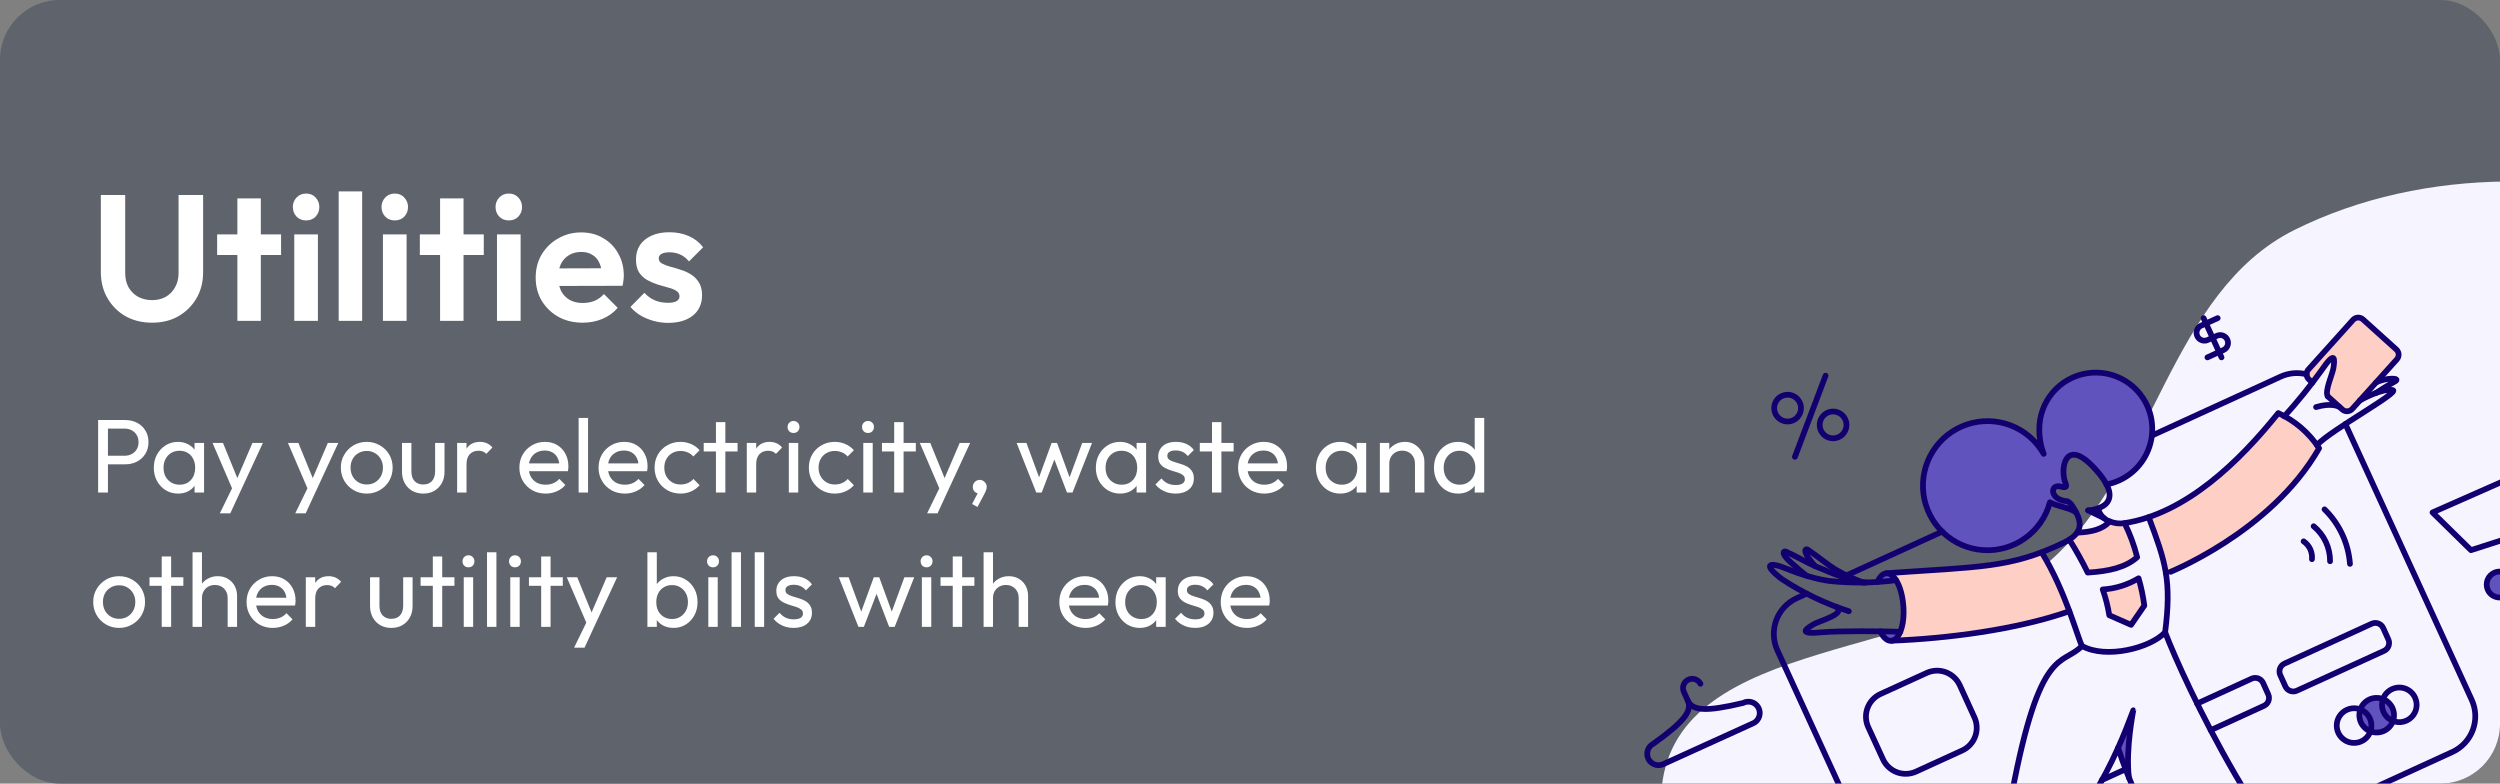 <svg width="335" height="105" viewBox="0 0 335 105" fill="none" xmlns="http://www.w3.org/2000/svg">
<rect x="0" y="0" width="335" height="105" fill="#808080" stroke="none"/>
<g clip-path="url(#clip0_940_4794)">
<rect width="335" height="105" rx="8" fill="#5F636B"/>
<path d="M20.376 43.24C19.048 43.24 17.864 42.952 16.824 42.376C15.8 41.784 14.992 40.976 14.4 39.952C13.808 38.928 13.512 37.768 13.512 36.472V26.128H16.776V36.568C16.776 37.32 16.928 37.968 17.232 38.512C17.552 39.056 17.984 39.48 18.528 39.784C19.088 40.072 19.704 40.216 20.376 40.216C21.064 40.216 21.672 40.072 22.2 39.784C22.728 39.48 23.144 39.056 23.448 38.512C23.768 37.968 23.928 37.328 23.928 36.592V26.128H27.216V36.496C27.216 37.792 26.92 38.952 26.328 39.976C25.736 40.984 24.928 41.784 23.904 42.376C22.896 42.952 21.72 43.24 20.376 43.24ZM31.807 43V26.584H34.951V43H31.807ZM29.095 34.168V31.408H37.663V34.168H29.095ZM39.431 43V31.408H42.599V43H39.431ZM41.015 29.536C40.503 29.536 40.079 29.368 39.743 29.032C39.407 28.68 39.239 28.248 39.239 27.736C39.239 27.24 39.407 26.816 39.743 26.464C40.079 26.112 40.503 25.936 41.015 25.936C41.543 25.936 41.967 26.112 42.287 26.464C42.623 26.816 42.791 27.24 42.791 27.736C42.791 28.248 42.623 28.68 42.287 29.032C41.967 29.368 41.543 29.536 41.015 29.536ZM45.384 43V25.648H48.528V43H45.384ZM51.314 43V31.408H54.482V43H51.314ZM52.898 29.536C52.386 29.536 51.962 29.368 51.626 29.032C51.29 28.68 51.122 28.248 51.122 27.736C51.122 27.24 51.29 26.816 51.626 26.464C51.962 26.112 52.386 25.936 52.898 25.936C53.426 25.936 53.85 26.112 54.17 26.464C54.506 26.816 54.674 27.24 54.674 27.736C54.674 28.248 54.506 28.68 54.17 29.032C53.85 29.368 53.426 29.536 52.898 29.536ZM58.971 43V26.584H62.115V43H58.971ZM56.259 34.168V31.408H64.827V34.168H56.259ZM66.595 43V31.408H69.763V43H66.595ZM68.179 29.536C67.667 29.536 67.243 29.368 66.907 29.032C66.571 28.68 66.403 28.248 66.403 27.736C66.403 27.24 66.571 26.816 66.907 26.464C67.243 26.112 67.667 25.936 68.179 25.936C68.707 25.936 69.131 26.112 69.451 26.464C69.787 26.816 69.955 27.24 69.955 27.736C69.955 28.248 69.787 28.68 69.451 29.032C69.131 29.368 68.707 29.536 68.179 29.536ZM78.092 43.24C76.876 43.24 75.796 42.984 74.852 42.472C73.908 41.944 73.156 41.224 72.596 40.312C72.052 39.4 71.78 38.36 71.78 37.192C71.78 36.04 72.044 35.016 72.572 34.12C73.116 33.208 73.852 32.488 74.78 31.96C75.708 31.416 76.74 31.144 77.876 31.144C78.996 31.144 79.98 31.4 80.828 31.912C81.692 32.408 82.364 33.096 82.844 33.976C83.34 34.84 83.588 35.824 83.588 36.928C83.588 37.136 83.572 37.352 83.54 37.576C83.524 37.784 83.484 38.024 83.42 38.296L73.676 38.32V35.968L81.956 35.944L80.684 36.928C80.652 36.24 80.524 35.664 80.3 35.2C80.092 34.736 79.78 34.384 79.364 34.144C78.964 33.888 78.468 33.76 77.876 33.76C77.252 33.76 76.708 33.904 76.244 34.192C75.78 34.464 75.42 34.856 75.164 35.368C74.924 35.864 74.804 36.456 74.804 37.144C74.804 37.848 74.932 38.464 75.188 38.992C75.46 39.504 75.844 39.904 76.34 40.192C76.836 40.464 77.412 40.6 78.068 40.6C78.66 40.6 79.196 40.504 79.676 40.312C80.156 40.104 80.572 39.8 80.924 39.4L82.772 41.248C82.212 41.904 81.524 42.4 80.708 42.736C79.908 43.072 79.036 43.24 78.092 43.24ZM89.517 43.264C88.861 43.264 88.213 43.176 87.573 43C86.949 42.824 86.373 42.584 85.845 42.28C85.317 41.96 84.861 41.576 84.477 41.128L86.349 39.232C86.749 39.68 87.213 40.016 87.741 40.24C88.269 40.464 88.853 40.576 89.493 40.576C90.005 40.576 90.389 40.504 90.645 40.36C90.917 40.216 91.053 40 91.053 39.712C91.053 39.392 90.909 39.144 90.621 38.968C90.349 38.792 89.989 38.648 89.541 38.536C89.093 38.408 88.621 38.272 88.125 38.128C87.645 37.968 87.181 37.768 86.733 37.528C86.285 37.272 85.917 36.928 85.629 36.496C85.357 36.048 85.221 35.472 85.221 34.768C85.221 34.032 85.397 33.392 85.749 32.848C86.117 32.304 86.637 31.88 87.309 31.576C87.981 31.272 88.773 31.12 89.685 31.12C90.645 31.12 91.509 31.288 92.277 31.624C93.061 31.96 93.709 32.464 94.221 33.136L92.325 35.032C91.973 34.6 91.573 34.288 91.125 34.096C90.693 33.904 90.221 33.808 89.709 33.808C89.245 33.808 88.885 33.88 88.629 34.024C88.389 34.168 88.269 34.368 88.269 34.624C88.269 34.912 88.405 35.136 88.677 35.296C88.965 35.456 89.333 35.6 89.781 35.728C90.229 35.84 90.693 35.976 91.173 36.136C91.669 36.28 92.133 36.488 92.565 36.76C93.013 37.032 93.373 37.392 93.645 37.84C93.933 38.288 94.077 38.864 94.077 39.568C94.077 40.704 93.669 41.608 92.853 42.28C92.037 42.936 90.925 43.264 89.517 43.264Z" fill="white"/>
<path d="M14.03 62.22V61.072H16.676C17.04 61.072 17.362 60.997 17.642 60.848C17.931 60.699 18.155 60.489 18.314 60.218C18.482 59.947 18.566 59.625 18.566 59.252C18.566 58.879 18.482 58.557 18.314 58.286C18.155 58.015 17.931 57.805 17.642 57.656C17.362 57.507 17.04 57.432 16.676 57.432H14.03V56.284H16.76C17.357 56.284 17.889 56.405 18.356 56.648C18.832 56.891 19.205 57.236 19.476 57.684C19.756 58.123 19.896 58.645 19.896 59.252C19.896 59.849 19.756 60.372 19.476 60.82C19.205 61.259 18.832 61.604 18.356 61.856C17.889 62.099 17.357 62.22 16.76 62.22H14.03ZM13.148 66V56.284H14.464V66H13.148ZM23.859 66.14C23.253 66.14 22.702 65.991 22.207 65.692C21.713 65.384 21.321 64.969 21.031 64.446C20.751 63.923 20.611 63.335 20.611 62.682C20.611 62.029 20.751 61.441 21.031 60.918C21.321 60.395 21.708 59.98 22.193 59.672C22.688 59.364 23.243 59.21 23.859 59.21C24.363 59.21 24.811 59.317 25.203 59.532C25.605 59.737 25.927 60.027 26.169 60.4C26.412 60.764 26.547 61.189 26.575 61.674V63.676C26.547 64.152 26.412 64.577 26.169 64.95C25.936 65.323 25.619 65.617 25.217 65.832C24.825 66.037 24.373 66.14 23.859 66.14ZM24.069 64.95C24.695 64.95 25.199 64.74 25.581 64.32C25.964 63.891 26.155 63.345 26.155 62.682C26.155 62.225 26.067 61.828 25.889 61.492C25.721 61.147 25.479 60.881 25.161 60.694C24.844 60.498 24.475 60.4 24.055 60.4C23.635 60.4 23.262 60.498 22.935 60.694C22.618 60.89 22.366 61.161 22.179 61.506C22.002 61.842 21.913 62.229 21.913 62.668C21.913 63.116 22.002 63.513 22.179 63.858C22.366 64.194 22.623 64.46 22.949 64.656C23.276 64.852 23.649 64.95 24.069 64.95ZM26.071 66V64.208L26.309 62.584L26.071 60.974V59.35H27.345V66H26.071ZM31.364 66.056L28.48 59.35H29.88L32.022 64.6H31.574L33.828 59.35H35.228L32.12 66.056H31.364ZM29.46 68.786L31.42 64.768L32.12 66.056L30.86 68.786H29.46ZM41.467 66.056L38.583 59.35H39.983L42.125 64.6H41.677L43.931 59.35H45.331L42.223 66.056H41.467ZM39.563 68.786L41.523 64.768L42.223 66.056L40.963 68.786H39.563ZM49.144 66.14C48.49 66.14 47.902 65.986 47.38 65.678C46.857 65.37 46.442 64.955 46.134 64.432C45.826 63.9 45.672 63.307 45.672 62.654C45.672 62.01 45.826 61.431 46.134 60.918C46.442 60.395 46.857 59.98 47.38 59.672C47.902 59.364 48.49 59.21 49.144 59.21C49.788 59.21 50.371 59.364 50.894 59.672C51.426 59.971 51.846 60.381 52.154 60.904C52.462 61.427 52.616 62.01 52.616 62.654C52.616 63.307 52.462 63.9 52.154 64.432C51.846 64.955 51.426 65.37 50.894 65.678C50.371 65.986 49.788 66.14 49.144 66.14ZM49.144 64.922C49.564 64.922 49.937 64.824 50.264 64.628C50.59 64.432 50.847 64.166 51.034 63.83C51.22 63.485 51.314 63.093 51.314 62.654C51.314 62.225 51.216 61.842 51.02 61.506C50.833 61.17 50.576 60.909 50.25 60.722C49.932 60.526 49.564 60.428 49.144 60.428C48.724 60.428 48.35 60.526 48.024 60.722C47.697 60.909 47.44 61.17 47.254 61.506C47.067 61.842 46.974 62.225 46.974 62.654C46.974 63.093 47.067 63.485 47.254 63.83C47.44 64.166 47.697 64.432 48.024 64.628C48.35 64.824 48.724 64.922 49.144 64.922ZM56.709 66.14C56.168 66.14 55.678 66.019 55.239 65.776C54.81 65.524 54.474 65.179 54.231 64.74C53.989 64.301 53.867 63.793 53.867 63.214V59.35H55.127V63.158C55.127 63.522 55.188 63.839 55.309 64.11C55.44 64.371 55.627 64.572 55.869 64.712C56.112 64.852 56.397 64.922 56.723 64.922C57.218 64.922 57.605 64.768 57.885 64.46C58.165 64.143 58.305 63.709 58.305 63.158V59.35H59.565V63.214C59.565 63.793 59.444 64.301 59.201 64.74C58.959 65.179 58.623 65.524 58.193 65.776C57.773 66.019 57.279 66.14 56.709 66.14ZM61.254 66V59.35H62.514V66H61.254ZM62.514 62.206L62.038 61.996C62.038 61.147 62.234 60.47 62.626 59.966C63.018 59.462 63.583 59.21 64.32 59.21C64.656 59.21 64.959 59.271 65.23 59.392C65.501 59.504 65.753 59.695 65.986 59.966L65.16 60.82C65.02 60.671 64.866 60.563 64.698 60.498C64.53 60.433 64.334 60.4 64.11 60.4C63.643 60.4 63.261 60.549 62.962 60.848C62.663 61.147 62.514 61.599 62.514 62.206ZM73.111 66.14C72.449 66.14 71.851 65.991 71.319 65.692C70.787 65.384 70.367 64.969 70.059 64.446C69.751 63.923 69.597 63.331 69.597 62.668C69.597 62.015 69.747 61.427 70.045 60.904C70.353 60.381 70.764 59.971 71.277 59.672C71.8 59.364 72.383 59.21 73.027 59.21C73.643 59.21 74.185 59.35 74.651 59.63C75.127 59.91 75.496 60.297 75.757 60.792C76.028 61.287 76.163 61.847 76.163 62.472C76.163 62.565 76.159 62.668 76.149 62.78C76.14 62.883 76.121 63.004 76.093 63.144H70.479V62.094H75.421L74.959 62.5C74.959 62.052 74.88 61.674 74.721 61.366C74.563 61.049 74.339 60.806 74.049 60.638C73.76 60.461 73.41 60.372 72.999 60.372C72.57 60.372 72.192 60.465 71.865 60.652C71.539 60.839 71.287 61.1 71.109 61.436C70.932 61.772 70.843 62.169 70.843 62.626C70.843 63.093 70.937 63.503 71.123 63.858C71.31 64.203 71.576 64.474 71.921 64.67C72.267 64.857 72.663 64.95 73.111 64.95C73.485 64.95 73.825 64.885 74.133 64.754C74.451 64.623 74.721 64.427 74.945 64.166L75.757 64.992C75.44 65.365 75.048 65.65 74.581 65.846C74.124 66.042 73.634 66.14 73.111 66.14ZM77.537 66V56.004H78.797V66H77.537ZM83.721 66.14C83.058 66.14 82.461 65.991 81.929 65.692C81.397 65.384 80.977 64.969 80.669 64.446C80.361 63.923 80.207 63.331 80.207 62.668C80.207 62.015 80.356 61.427 80.655 60.904C80.963 60.381 81.374 59.971 81.887 59.672C82.409 59.364 82.993 59.21 83.637 59.21C84.253 59.21 84.794 59.35 85.261 59.63C85.737 59.91 86.106 60.297 86.367 60.792C86.638 61.287 86.773 61.847 86.773 62.472C86.773 62.565 86.768 62.668 86.759 62.78C86.749 62.883 86.731 63.004 86.703 63.144H81.089V62.094H86.031L85.569 62.5C85.569 62.052 85.49 61.674 85.331 61.366C85.172 61.049 84.948 60.806 84.659 60.638C84.37 60.461 84.019 60.372 83.609 60.372C83.18 60.372 82.802 60.465 82.475 60.652C82.148 60.839 81.896 61.1 81.719 61.436C81.541 61.772 81.453 62.169 81.453 62.626C81.453 63.093 81.546 63.503 81.733 63.858C81.919 64.203 82.186 64.474 82.531 64.67C82.876 64.857 83.273 64.95 83.721 64.95C84.094 64.95 84.435 64.885 84.743 64.754C85.06 64.623 85.331 64.427 85.555 64.166L86.367 64.992C86.049 65.365 85.657 65.65 85.191 65.846C84.734 66.042 84.243 66.14 83.721 66.14ZM91.185 66.14C90.531 66.14 89.939 65.986 89.407 65.678C88.884 65.37 88.469 64.955 88.161 64.432C87.862 63.9 87.713 63.312 87.713 62.668C87.713 62.015 87.862 61.427 88.161 60.904C88.469 60.381 88.884 59.971 89.407 59.672C89.939 59.364 90.531 59.21 91.185 59.21C91.698 59.21 92.174 59.308 92.613 59.504C93.051 59.691 93.429 59.966 93.747 60.33L92.907 61.17C92.701 60.927 92.449 60.745 92.151 60.624C91.861 60.493 91.539 60.428 91.185 60.428C90.765 60.428 90.391 60.526 90.065 60.722C89.738 60.909 89.481 61.17 89.295 61.506C89.108 61.842 89.015 62.229 89.015 62.668C89.015 63.107 89.108 63.494 89.295 63.83C89.481 64.166 89.738 64.432 90.065 64.628C90.391 64.824 90.765 64.922 91.185 64.922C91.539 64.922 91.861 64.861 92.151 64.74C92.449 64.609 92.706 64.423 92.921 64.18L93.747 65.02C93.439 65.375 93.061 65.65 92.613 65.846C92.174 66.042 91.698 66.14 91.185 66.14ZM95.936 66V56.564H97.196V66H95.936ZM94.298 60.498V59.35H98.834V60.498H94.298ZM100.069 66V59.35H101.329V66H100.069ZM101.329 62.206L100.853 61.996C100.853 61.147 101.049 60.47 101.441 59.966C101.833 59.462 102.397 59.21 103.135 59.21C103.471 59.21 103.774 59.271 104.045 59.392C104.315 59.504 104.567 59.695 104.801 59.966L103.975 60.82C103.835 60.671 103.681 60.563 103.513 60.498C103.345 60.433 103.149 60.4 102.925 60.4C102.458 60.4 102.075 60.549 101.777 60.848C101.478 61.147 101.329 61.599 101.329 62.206ZM105.702 66V59.35H106.962V66H105.702ZM106.332 58.02C106.098 58.02 105.907 57.945 105.758 57.796C105.608 57.637 105.534 57.441 105.534 57.208C105.534 56.984 105.608 56.797 105.758 56.648C105.907 56.489 106.098 56.41 106.332 56.41C106.565 56.41 106.756 56.489 106.906 56.648C107.055 56.797 107.13 56.984 107.13 57.208C107.13 57.441 107.055 57.637 106.906 57.796C106.756 57.945 106.565 58.02 106.332 58.02ZM111.857 66.14C111.203 66.14 110.611 65.986 110.079 65.678C109.556 65.37 109.141 64.955 108.833 64.432C108.534 63.9 108.385 63.312 108.385 62.668C108.385 62.015 108.534 61.427 108.833 60.904C109.141 60.381 109.556 59.971 110.079 59.672C110.611 59.364 111.203 59.21 111.857 59.21C112.37 59.21 112.846 59.308 113.285 59.504C113.723 59.691 114.101 59.966 114.419 60.33L113.579 61.17C113.373 60.927 113.121 60.745 112.823 60.624C112.533 60.493 112.211 60.428 111.857 60.428C111.437 60.428 111.063 60.526 110.737 60.722C110.41 60.909 110.153 61.17 109.967 61.506C109.78 61.842 109.687 62.229 109.687 62.668C109.687 63.107 109.78 63.494 109.967 63.83C110.153 64.166 110.41 64.432 110.737 64.628C111.063 64.824 111.437 64.922 111.857 64.922C112.211 64.922 112.533 64.861 112.823 64.74C113.121 64.609 113.378 64.423 113.593 64.18L114.419 65.02C114.111 65.375 113.733 65.65 113.285 65.846C112.846 66.042 112.37 66.14 111.857 66.14ZM115.682 66V59.35H116.942V66H115.682ZM116.312 58.02C116.079 58.02 115.887 57.945 115.738 57.796C115.589 57.637 115.514 57.441 115.514 57.208C115.514 56.984 115.589 56.797 115.738 56.648C115.887 56.489 116.079 56.41 116.312 56.41C116.545 56.41 116.737 56.489 116.886 56.648C117.035 56.797 117.11 56.984 117.11 57.208C117.11 57.441 117.035 57.637 116.886 57.796C116.737 57.945 116.545 58.02 116.312 58.02ZM119.821 66V56.564H121.081V66H119.821ZM118.183 60.498V59.35H122.719V60.498H118.183ZM126.137 66.056L123.253 59.35H124.653L126.795 64.6H126.347L128.601 59.35H130.001L126.893 66.056H126.137ZM124.233 68.786L126.193 64.768L126.893 66.056L125.633 68.786H124.233ZM130.258 67.54L131.126 65.874L131.574 65.762C131.527 65.865 131.466 65.949 131.392 66.014C131.326 66.079 131.242 66.112 131.14 66.112C130.944 66.112 130.762 66.033 130.594 65.874C130.435 65.706 130.356 65.501 130.356 65.258C130.356 64.987 130.444 64.763 130.622 64.586C130.799 64.399 131.023 64.306 131.294 64.306C131.536 64.306 131.751 64.399 131.938 64.586C132.124 64.763 132.218 64.987 132.218 65.258C132.218 65.361 132.194 65.487 132.148 65.636C132.11 65.776 132.031 65.958 131.91 66.182L130.986 67.932L130.258 67.54ZM138.859 66L136.227 59.35H137.543L139.447 64.53H139.027L140.917 59.35H141.645L143.535 64.53H143.115L145.019 59.35H146.335L143.717 66H142.975L141.057 60.974H141.519L139.587 66H138.859ZM150.092 66.14C149.485 66.14 148.935 65.991 148.44 65.692C147.945 65.384 147.553 64.969 147.264 64.446C146.984 63.923 146.844 63.335 146.844 62.682C146.844 62.029 146.984 61.441 147.264 60.918C147.553 60.395 147.941 59.98 148.426 59.672C148.921 59.364 149.476 59.21 150.092 59.21C150.596 59.21 151.044 59.317 151.436 59.532C151.837 59.737 152.159 60.027 152.402 60.4C152.645 60.764 152.78 61.189 152.808 61.674V63.676C152.78 64.152 152.645 64.577 152.402 64.95C152.169 65.323 151.851 65.617 151.45 65.832C151.058 66.037 150.605 66.14 150.092 66.14ZM150.302 64.95C150.927 64.95 151.431 64.74 151.814 64.32C152.197 63.891 152.388 63.345 152.388 62.682C152.388 62.225 152.299 61.828 152.122 61.492C151.954 61.147 151.711 60.881 151.394 60.694C151.077 60.498 150.708 60.4 150.288 60.4C149.868 60.4 149.495 60.498 149.168 60.694C148.851 60.89 148.599 61.161 148.412 61.506C148.235 61.842 148.146 62.229 148.146 62.668C148.146 63.116 148.235 63.513 148.412 63.858C148.599 64.194 148.855 64.46 149.182 64.656C149.509 64.852 149.882 64.95 150.302 64.95ZM152.304 66V64.208L152.542 62.584L152.304 60.974V59.35H153.578V66H152.304ZM157.526 66.14C157.153 66.14 156.798 66.093 156.462 66C156.136 65.897 155.832 65.757 155.552 65.58C155.272 65.393 155.03 65.174 154.824 64.922L155.636 64.11C155.879 64.409 156.159 64.633 156.476 64.782C156.794 64.922 157.148 64.992 157.54 64.992C157.932 64.992 158.236 64.927 158.45 64.796C158.665 64.656 158.772 64.465 158.772 64.222C158.772 63.979 158.684 63.793 158.506 63.662C158.338 63.522 158.119 63.41 157.848 63.326C157.578 63.233 157.288 63.144 156.98 63.06C156.682 62.967 156.397 62.85 156.126 62.71C155.856 62.57 155.632 62.379 155.454 62.136C155.286 61.893 155.202 61.571 155.202 61.17C155.202 60.769 155.3 60.423 155.496 60.134C155.692 59.835 155.963 59.607 156.308 59.448C156.663 59.289 157.088 59.21 157.582 59.21C158.105 59.21 158.567 59.303 158.968 59.49C159.379 59.667 159.715 59.938 159.976 60.302L159.164 61.114C158.978 60.871 158.744 60.685 158.464 60.554C158.194 60.423 157.886 60.358 157.54 60.358C157.176 60.358 156.896 60.423 156.7 60.554C156.514 60.675 156.42 60.848 156.42 61.072C156.42 61.296 156.504 61.469 156.672 61.59C156.84 61.711 157.06 61.814 157.33 61.898C157.61 61.982 157.9 62.071 158.198 62.164C158.497 62.248 158.782 62.365 159.052 62.514C159.323 62.663 159.542 62.864 159.71 63.116C159.888 63.368 159.976 63.699 159.976 64.11C159.976 64.735 159.752 65.23 159.304 65.594C158.866 65.958 158.273 66.14 157.526 66.14ZM162.409 66V56.564H163.669V66H162.409ZM160.771 60.498V59.35H165.307V60.498H160.771ZM169.416 66.14C168.753 66.14 168.156 65.991 167.624 65.692C167.092 65.384 166.672 64.969 166.364 64.446C166.056 63.923 165.902 63.331 165.902 62.668C165.902 62.015 166.051 61.427 166.35 60.904C166.658 60.381 167.069 59.971 167.582 59.672C168.105 59.364 168.688 59.21 169.332 59.21C169.948 59.21 170.489 59.35 170.956 59.63C171.432 59.91 171.801 60.297 172.062 60.792C172.333 61.287 172.468 61.847 172.468 62.472C172.468 62.565 172.463 62.668 172.454 62.78C172.445 62.883 172.426 63.004 172.398 63.144H166.784V62.094H171.726L171.264 62.5C171.264 62.052 171.185 61.674 171.026 61.366C170.867 61.049 170.643 60.806 170.354 60.638C170.065 60.461 169.715 60.372 169.304 60.372C168.875 60.372 168.497 60.465 168.17 60.652C167.843 60.839 167.591 61.1 167.414 61.436C167.237 61.772 167.148 62.169 167.148 62.626C167.148 63.093 167.241 63.503 167.428 63.858C167.615 64.203 167.881 64.474 168.226 64.67C168.571 64.857 168.968 64.95 169.416 64.95C169.789 64.95 170.13 64.885 170.438 64.754C170.755 64.623 171.026 64.427 171.25 64.166L172.062 64.992C171.745 65.365 171.353 65.65 170.886 65.846C170.429 66.042 169.939 66.14 169.416 66.14ZM179.582 66.14C178.975 66.14 178.425 65.991 177.93 65.692C177.435 65.384 177.043 64.969 176.754 64.446C176.474 63.923 176.334 63.335 176.334 62.682C176.334 62.029 176.474 61.441 176.754 60.918C177.043 60.395 177.431 59.98 177.916 59.672C178.411 59.364 178.966 59.21 179.582 59.21C180.086 59.21 180.534 59.317 180.926 59.532C181.327 59.737 181.649 60.027 181.892 60.4C182.135 60.764 182.27 61.189 182.298 61.674V63.676C182.27 64.152 182.135 64.577 181.892 64.95C181.659 65.323 181.341 65.617 180.94 65.832C180.548 66.037 180.095 66.14 179.582 66.14ZM179.792 64.95C180.417 64.95 180.921 64.74 181.304 64.32C181.687 63.891 181.878 63.345 181.878 62.682C181.878 62.225 181.789 61.828 181.612 61.492C181.444 61.147 181.201 60.881 180.884 60.694C180.567 60.498 180.198 60.4 179.778 60.4C179.358 60.4 178.985 60.498 178.658 60.694C178.341 60.89 178.089 61.161 177.902 61.506C177.725 61.842 177.636 62.229 177.636 62.668C177.636 63.116 177.725 63.513 177.902 63.858C178.089 64.194 178.345 64.46 178.672 64.656C178.999 64.852 179.372 64.95 179.792 64.95ZM181.794 66V64.208L182.032 62.584L181.794 60.974V59.35H183.068V66H181.794ZM189.607 66V62.122C189.607 61.618 189.448 61.203 189.131 60.876C188.813 60.549 188.403 60.386 187.899 60.386C187.563 60.386 187.264 60.461 187.003 60.61C186.741 60.759 186.536 60.965 186.387 61.226C186.237 61.487 186.163 61.786 186.163 62.122L185.645 61.828C185.645 61.324 185.757 60.876 185.981 60.484C186.205 60.092 186.517 59.784 186.919 59.56C187.32 59.327 187.773 59.21 188.277 59.21C188.781 59.21 189.224 59.336 189.607 59.588C189.999 59.84 190.307 60.171 190.531 60.582C190.755 60.983 190.867 61.413 190.867 61.87V66H189.607ZM184.903 66V59.35H186.163V66H184.903ZM195.386 66.14C194.77 66.14 194.22 65.991 193.734 65.692C193.249 65.384 192.862 64.969 192.572 64.446C192.292 63.923 192.152 63.335 192.152 62.682C192.152 62.029 192.292 61.441 192.572 60.918C192.862 60.395 193.249 59.98 193.734 59.672C194.22 59.364 194.77 59.21 195.386 59.21C195.881 59.21 196.329 59.317 196.73 59.532C197.132 59.737 197.454 60.027 197.696 60.4C197.948 60.764 198.088 61.189 198.116 61.674V63.676C198.088 64.152 197.953 64.577 197.71 64.95C197.468 65.323 197.146 65.617 196.744 65.832C196.343 66.037 195.89 66.14 195.386 66.14ZM195.596 64.95C196.016 64.95 196.38 64.852 196.688 64.656C197.006 64.46 197.253 64.194 197.43 63.858C197.608 63.513 197.696 63.121 197.696 62.682C197.696 62.225 197.603 61.828 197.416 61.492C197.239 61.156 196.992 60.89 196.674 60.694C196.366 60.498 196.002 60.4 195.582 60.4C195.162 60.4 194.794 60.498 194.476 60.694C194.159 60.89 193.907 61.161 193.72 61.506C193.543 61.842 193.454 62.229 193.454 62.668C193.454 63.116 193.543 63.513 193.72 63.858C193.907 64.194 194.159 64.46 194.476 64.656C194.803 64.852 195.176 64.95 195.596 64.95ZM198.886 66H197.612V64.208L197.85 62.584L197.612 60.974V56.004H198.886V66ZM15.962 84.14C15.309 84.14 14.721 83.986 14.198 83.678C13.675 83.37 13.26 82.955 12.952 82.432C12.644 81.9 12.49 81.307 12.49 80.654C12.49 80.01 12.644 79.431 12.952 78.918C13.26 78.395 13.675 77.98 14.198 77.672C14.721 77.364 15.309 77.21 15.962 77.21C16.606 77.21 17.189 77.364 17.712 77.672C18.244 77.971 18.664 78.381 18.972 78.904C19.28 79.427 19.434 80.01 19.434 80.654C19.434 81.307 19.28 81.9 18.972 82.432C18.664 82.955 18.244 83.37 17.712 83.678C17.189 83.986 16.606 84.14 15.962 84.14ZM15.962 82.922C16.382 82.922 16.755 82.824 17.082 82.628C17.409 82.432 17.665 82.166 17.852 81.83C18.039 81.485 18.132 81.093 18.132 80.654C18.132 80.225 18.034 79.842 17.838 79.506C17.651 79.17 17.395 78.909 17.068 78.722C16.751 78.526 16.382 78.428 15.962 78.428C15.542 78.428 15.169 78.526 14.842 78.722C14.515 78.909 14.259 79.17 14.072 79.506C13.885 79.842 13.792 80.225 13.792 80.654C13.792 81.093 13.885 81.485 14.072 81.83C14.259 82.166 14.515 82.432 14.842 82.628C15.169 82.824 15.542 82.922 15.962 82.922ZM21.671 84V74.564H22.931V84H21.671ZM20.033 78.498V77.35H24.569V78.498H20.033ZM30.507 84V80.122C30.507 79.618 30.348 79.203 30.031 78.876C29.714 78.549 29.303 78.386 28.799 78.386C28.463 78.386 28.164 78.461 27.903 78.61C27.642 78.759 27.436 78.965 27.287 79.226C27.138 79.487 27.063 79.786 27.063 80.122L26.545 79.828C26.545 79.324 26.657 78.876 26.881 78.484C27.105 78.092 27.418 77.784 27.819 77.56C28.22 77.327 28.673 77.21 29.177 77.21C29.681 77.21 30.124 77.322 30.507 77.546C30.899 77.77 31.207 78.083 31.431 78.484C31.655 78.885 31.767 79.347 31.767 79.87V84H30.507ZM25.803 84V74.004H27.063V84H25.803ZM36.553 84.14C35.89 84.14 35.293 83.991 34.761 83.692C34.229 83.384 33.809 82.969 33.501 82.446C33.193 81.923 33.039 81.331 33.039 80.668C33.039 80.015 33.188 79.427 33.487 78.904C33.795 78.381 34.206 77.971 34.719 77.672C35.242 77.364 35.825 77.21 36.469 77.21C37.085 77.21 37.626 77.35 38.093 77.63C38.569 77.91 38.938 78.297 39.199 78.792C39.469 79.287 39.605 79.847 39.605 80.472C39.605 80.565 39.6 80.668 39.591 80.78C39.581 80.883 39.563 81.004 39.535 81.144H33.921V80.094H38.863L38.401 80.5C38.401 80.052 38.322 79.674 38.163 79.366C38.004 79.049 37.78 78.806 37.491 78.638C37.202 78.461 36.852 78.372 36.441 78.372C36.011 78.372 35.633 78.465 35.307 78.652C34.98 78.839 34.728 79.1 34.551 79.436C34.373 79.772 34.285 80.169 34.285 80.626C34.285 81.093 34.378 81.503 34.565 81.858C34.752 82.203 35.017 82.474 35.363 82.67C35.708 82.857 36.105 82.95 36.553 82.95C36.926 82.95 37.267 82.885 37.575 82.754C37.892 82.623 38.163 82.427 38.387 82.166L39.199 82.992C38.882 83.365 38.489 83.65 38.023 83.846C37.566 84.042 37.075 84.14 36.553 84.14ZM40.979 84V77.35H42.239V84H40.979ZM42.239 80.206L41.763 79.996C41.763 79.147 41.959 78.47 42.351 77.966C42.743 77.462 43.307 77.21 44.045 77.21C44.381 77.21 44.684 77.271 44.955 77.392C45.225 77.504 45.477 77.695 45.711 77.966L44.885 78.82C44.745 78.671 44.591 78.563 44.423 78.498C44.255 78.433 44.059 78.4 43.835 78.4C43.368 78.4 42.985 78.549 42.687 78.848C42.388 79.147 42.239 79.599 42.239 80.206ZM52.43 84.14C51.889 84.14 51.399 84.019 50.96 83.776C50.531 83.524 50.195 83.179 49.952 82.74C49.709 82.301 49.588 81.793 49.588 81.214V77.35H50.848V81.158C50.848 81.522 50.909 81.839 51.03 82.11C51.161 82.371 51.347 82.572 51.59 82.712C51.833 82.852 52.117 82.922 52.444 82.922C52.939 82.922 53.326 82.768 53.606 82.46C53.886 82.143 54.026 81.709 54.026 81.158V77.35H55.286V81.214C55.286 81.793 55.165 82.301 54.922 82.74C54.679 83.179 54.343 83.524 53.914 83.776C53.494 84.019 52.999 84.14 52.43 84.14ZM57.997 84V74.564H59.257V84H57.997ZM56.359 78.498V77.35H60.895V78.498H56.359ZM62.143 84V77.35H63.403V84H62.143ZM62.773 76.02C62.54 76.02 62.348 75.945 62.199 75.796C62.05 75.637 61.975 75.441 61.975 75.208C61.975 74.984 62.05 74.797 62.199 74.648C62.348 74.489 62.54 74.41 62.773 74.41C63.006 74.41 63.198 74.489 63.347 74.648C63.496 74.797 63.571 74.984 63.571 75.208C63.571 75.441 63.496 75.637 63.347 75.796C63.198 75.945 63.006 76.02 62.773 76.02ZM65.26 84V74.004H66.52V84H65.26ZM68.377 84V77.35H69.638V84H68.377ZM69.007 76.02C68.774 76.02 68.583 75.945 68.433 75.796C68.284 75.637 68.21 75.441 68.21 75.208C68.21 74.984 68.284 74.797 68.433 74.648C68.583 74.489 68.774 74.41 69.007 74.41C69.241 74.41 69.432 74.489 69.582 74.648C69.731 74.797 69.805 74.984 69.805 75.208C69.805 75.441 69.731 75.637 69.582 75.796C69.432 75.945 69.241 76.02 69.007 76.02ZM72.516 84V74.564H73.776V84H72.516ZM70.878 78.498V77.35H75.414V78.498H70.878ZM78.833 84.056L75.949 77.35H77.349L79.491 82.6H79.043L81.297 77.35H82.697L79.589 84.056H78.833ZM76.929 86.786L78.889 82.768L79.589 84.056L78.329 86.786H76.929ZM90.252 84.14C89.748 84.14 89.291 84.037 88.88 83.832C88.479 83.617 88.157 83.323 87.914 82.95C87.671 82.577 87.536 82.152 87.508 81.676V79.674C87.536 79.189 87.671 78.764 87.914 78.4C88.166 78.027 88.493 77.737 88.894 77.532C89.305 77.317 89.757 77.21 90.252 77.21C90.859 77.21 91.405 77.364 91.89 77.672C92.385 77.98 92.772 78.395 93.052 78.918C93.332 79.441 93.472 80.029 93.472 80.682C93.472 81.335 93.332 81.923 93.052 82.446C92.772 82.969 92.385 83.384 91.89 83.692C91.405 83.991 90.859 84.14 90.252 84.14ZM90.042 82.95C90.462 82.95 90.831 82.852 91.148 82.656C91.466 82.46 91.718 82.194 91.904 81.858C92.091 81.513 92.184 81.116 92.184 80.668C92.184 80.229 92.091 79.837 91.904 79.492C91.718 79.147 91.466 78.881 91.148 78.694C90.831 78.498 90.467 78.4 90.056 78.4C89.636 78.4 89.267 78.498 88.95 78.694C88.633 78.881 88.385 79.147 88.208 79.492C88.031 79.837 87.942 80.234 87.942 80.682C87.942 81.121 88.026 81.513 88.194 81.858C88.371 82.194 88.619 82.46 88.936 82.656C89.263 82.852 89.632 82.95 90.042 82.95ZM86.752 84V74.004H88.012V78.974L87.774 80.584L88.012 82.208V84H86.752ZM94.915 84V77.35H96.175V84H94.915ZM95.545 76.02C95.311 76.02 95.12 75.945 94.971 75.796C94.821 75.637 94.747 75.441 94.747 75.208C94.747 74.984 94.821 74.797 94.971 74.648C95.12 74.489 95.311 74.41 95.545 74.41C95.778 74.41 95.969 74.489 96.119 74.648C96.268 74.797 96.343 74.984 96.343 75.208C96.343 75.441 96.268 75.637 96.119 75.796C95.969 75.945 95.778 76.02 95.545 76.02ZM98.031 84V74.004H99.291V84H98.031ZM101.135 84V74.004H102.395V84H101.135ZM106.352 84.14C105.979 84.14 105.624 84.093 105.288 84C104.962 83.897 104.658 83.757 104.378 83.58C104.098 83.393 103.856 83.174 103.65 82.922L104.462 82.11C104.705 82.409 104.985 82.633 105.302 82.782C105.62 82.922 105.974 82.992 106.366 82.992C106.758 82.992 107.062 82.927 107.276 82.796C107.491 82.656 107.598 82.465 107.598 82.222C107.598 81.979 107.51 81.793 107.332 81.662C107.164 81.522 106.945 81.41 106.674 81.326C106.404 81.233 106.114 81.144 105.806 81.06C105.508 80.967 105.223 80.85 104.952 80.71C104.682 80.57 104.458 80.379 104.28 80.136C104.112 79.893 104.028 79.571 104.028 79.17C104.028 78.769 104.126 78.423 104.322 78.134C104.518 77.835 104.789 77.607 105.134 77.448C105.489 77.289 105.914 77.21 106.408 77.21C106.931 77.21 107.393 77.303 107.794 77.49C108.205 77.667 108.541 77.938 108.802 78.302L107.99 79.114C107.804 78.871 107.57 78.685 107.29 78.554C107.02 78.423 106.712 78.358 106.366 78.358C106.002 78.358 105.722 78.423 105.526 78.554C105.34 78.675 105.246 78.848 105.246 79.072C105.246 79.296 105.33 79.469 105.498 79.59C105.666 79.711 105.886 79.814 106.156 79.898C106.436 79.982 106.726 80.071 107.024 80.164C107.323 80.248 107.608 80.365 107.878 80.514C108.149 80.663 108.368 80.864 108.536 81.116C108.714 81.368 108.802 81.699 108.802 82.11C108.802 82.735 108.578 83.23 108.13 83.594C107.692 83.958 107.099 84.14 106.352 84.14ZM115.029 84L112.397 77.35H113.713L115.617 82.53H115.197L117.087 77.35H117.815L119.705 82.53H119.285L121.189 77.35H122.505L119.887 84H119.145L117.227 78.974H117.689L115.757 84H115.029ZM123.53 84V77.35H124.79V84H123.53ZM124.16 76.02C123.926 76.02 123.735 75.945 123.586 75.796C123.436 75.637 123.362 75.441 123.362 75.208C123.362 74.984 123.436 74.797 123.586 74.648C123.735 74.489 123.926 74.41 124.16 74.41C124.393 74.41 124.584 74.489 124.734 74.648C124.883 74.797 124.958 74.984 124.958 75.208C124.958 75.441 124.883 75.637 124.734 75.796C124.584 75.945 124.393 76.02 124.16 76.02ZM127.669 84V74.564H128.929V84H127.669ZM126.031 78.498V77.35H130.567V78.498H126.031ZM136.505 84V80.122C136.505 79.618 136.346 79.203 136.029 78.876C135.712 78.549 135.301 78.386 134.797 78.386C134.461 78.386 134.162 78.461 133.901 78.61C133.64 78.759 133.434 78.965 133.285 79.226C133.136 79.487 133.061 79.786 133.061 80.122L132.543 79.828C132.543 79.324 132.655 78.876 132.879 78.484C133.103 78.092 133.416 77.784 133.817 77.56C134.218 77.327 134.671 77.21 135.175 77.21C135.679 77.21 136.122 77.322 136.505 77.546C136.897 77.77 137.205 78.083 137.429 78.484C137.653 78.885 137.765 79.347 137.765 79.87V84H136.505ZM131.801 84V74.004H133.061V84H131.801ZM145.463 84.14C144.8 84.14 144.203 83.991 143.671 83.692C143.139 83.384 142.719 82.969 142.411 82.446C142.103 81.923 141.949 81.331 141.949 80.668C141.949 80.015 142.098 79.427 142.397 78.904C142.705 78.381 143.116 77.971 143.629 77.672C144.152 77.364 144.735 77.21 145.379 77.21C145.995 77.21 146.536 77.35 147.003 77.63C147.479 77.91 147.848 78.297 148.109 78.792C148.38 79.287 148.515 79.847 148.515 80.472C148.515 80.565 148.51 80.668 148.501 80.78C148.492 80.883 148.473 81.004 148.445 81.144H142.831V80.094H147.773L147.311 80.5C147.311 80.052 147.232 79.674 147.073 79.366C146.914 79.049 146.69 78.806 146.401 78.638C146.112 78.461 145.762 78.372 145.351 78.372C144.922 78.372 144.544 78.465 144.217 78.652C143.89 78.839 143.638 79.1 143.461 79.436C143.284 79.772 143.195 80.169 143.195 80.626C143.195 81.093 143.288 81.503 143.475 81.858C143.662 82.203 143.928 82.474 144.273 82.67C144.618 82.857 145.015 82.95 145.463 82.95C145.836 82.95 146.177 82.885 146.485 82.754C146.802 82.623 147.073 82.427 147.297 82.166L148.109 82.992C147.792 83.365 147.4 83.65 146.933 83.846C146.476 84.042 145.986 84.14 145.463 84.14ZM152.717 84.14C152.11 84.14 151.56 83.991 151.065 83.692C150.57 83.384 150.178 82.969 149.889 82.446C149.609 81.923 149.469 81.335 149.469 80.682C149.469 80.029 149.609 79.441 149.889 78.918C150.178 78.395 150.566 77.98 151.051 77.672C151.546 77.364 152.101 77.21 152.717 77.21C153.221 77.21 153.669 77.317 154.061 77.532C154.462 77.737 154.784 78.027 155.027 78.4C155.27 78.764 155.405 79.189 155.433 79.674V81.676C155.405 82.152 155.27 82.577 155.027 82.95C154.794 83.323 154.476 83.617 154.075 83.832C153.683 84.037 153.23 84.14 152.717 84.14ZM152.927 82.95C153.552 82.95 154.056 82.74 154.439 82.32C154.822 81.891 155.013 81.345 155.013 80.682C155.013 80.225 154.924 79.828 154.747 79.492C154.579 79.147 154.336 78.881 154.019 78.694C153.702 78.498 153.333 78.4 152.913 78.4C152.493 78.4 152.12 78.498 151.793 78.694C151.476 78.89 151.224 79.161 151.037 79.506C150.86 79.842 150.771 80.229 150.771 80.668C150.771 81.116 150.86 81.513 151.037 81.858C151.224 82.194 151.48 82.46 151.807 82.656C152.134 82.852 152.507 82.95 152.927 82.95ZM154.929 84V82.208L155.167 80.584L154.929 78.974V77.35H156.203V84H154.929ZM160.151 84.14C159.778 84.14 159.423 84.093 159.087 84C158.761 83.897 158.457 83.757 158.177 83.58C157.897 83.393 157.655 83.174 157.449 82.922L158.261 82.11C158.504 82.409 158.784 82.633 159.101 82.782C159.419 82.922 159.773 82.992 160.165 82.992C160.557 82.992 160.861 82.927 161.075 82.796C161.29 82.656 161.397 82.465 161.397 82.222C161.397 81.979 161.309 81.793 161.131 81.662C160.963 81.522 160.744 81.41 160.473 81.326C160.203 81.233 159.913 81.144 159.605 81.06C159.307 80.967 159.022 80.85 158.751 80.71C158.481 80.57 158.257 80.379 158.079 80.136C157.911 79.893 157.827 79.571 157.827 79.17C157.827 78.769 157.925 78.423 158.121 78.134C158.317 77.835 158.588 77.607 158.933 77.448C159.288 77.289 159.713 77.21 160.207 77.21C160.73 77.21 161.192 77.303 161.593 77.49C162.004 77.667 162.34 77.938 162.601 78.302L161.789 79.114C161.603 78.871 161.369 78.685 161.089 78.554C160.819 78.423 160.511 78.358 160.165 78.358C159.801 78.358 159.521 78.423 159.325 78.554C159.139 78.675 159.045 78.848 159.045 79.072C159.045 79.296 159.129 79.469 159.297 79.59C159.465 79.711 159.685 79.814 159.955 79.898C160.235 79.982 160.525 80.071 160.823 80.164C161.122 80.248 161.407 80.365 161.677 80.514C161.948 80.663 162.167 80.864 162.335 81.116C162.513 81.368 162.601 81.699 162.601 82.11C162.601 82.735 162.377 83.23 161.929 83.594C161.491 83.958 160.898 84.14 160.151 84.14ZM167.092 84.14C166.429 84.14 165.832 83.991 165.3 83.692C164.768 83.384 164.348 82.969 164.04 82.446C163.732 81.923 163.578 81.331 163.578 80.668C163.578 80.015 163.727 79.427 164.026 78.904C164.334 78.381 164.745 77.971 165.258 77.672C165.781 77.364 166.364 77.21 167.008 77.21C167.624 77.21 168.165 77.35 168.632 77.63C169.108 77.91 169.477 78.297 169.738 78.792C170.009 79.287 170.144 79.847 170.144 80.472C170.144 80.565 170.139 80.668 170.13 80.78C170.121 80.883 170.102 81.004 170.074 81.144H164.46V80.094H169.402L168.94 80.5C168.94 80.052 168.861 79.674 168.702 79.366C168.543 79.049 168.319 78.806 168.03 78.638C167.741 78.461 167.391 78.372 166.98 78.372C166.551 78.372 166.173 78.465 165.846 78.652C165.519 78.839 165.267 79.1 165.09 79.436C164.913 79.772 164.824 80.169 164.824 80.626C164.824 81.093 164.917 81.503 165.104 81.858C165.291 82.203 165.557 82.474 165.902 82.67C166.247 82.857 166.644 82.95 167.092 82.95C167.465 82.95 167.806 82.885 168.114 82.754C168.431 82.623 168.702 82.427 168.926 82.166L169.738 82.992C169.421 83.365 169.029 83.65 168.562 83.846C168.105 84.042 167.615 84.14 167.092 84.14Z" fill="white"/>
<path fill-rule="evenodd" clip-rule="evenodd" d="M404.834 71.487C415.942 85.133 427.962 97.944 433.94 114.392C440.213 131.655 450.463 153.431 439.86 167.863C428 184.004 400.907 175.696 382.686 184.15C371.983 189.115 367.131 201.965 356.288 206.635C344.454 211.73 331.225 210.019 318.379 211.841C296.46 214.952 269.271 237.632 253.772 221.182C238.045 204.489 271.783 178.093 265.881 156.12C260.068 134.472 220.282 127.441 222.68 105.41C224.91 84.915 259.403 88.622 274.692 75.169C288.722 62.823 290.678 39.17 307.455 30.812C324.798 22.174 346.967 22.397 365.278 30.045C383.119 37.497 392.573 56.425 404.834 71.487Z" fill="#F5F4FF"/>
<path d="M286.569 77.493C285.113 78.372 283.465 78.884 281.767 78.987C282.163 80.11 282.458 81.267 282.647 82.444L285.563 83.726L287.336 81.149C287.177 79.912 286.92 78.69 286.569 77.493Z" fill="#FECFC4"/>
<path d="M305.288 55.355C297.972 64.482 291.95 67.926 287.927 69.297C289.008 72.163 289.85 74.3 290.243 76.877C290.255 76.903 304.27 71.434 310.761 60.071C309.418 58.014 307.521 56.379 305.288 55.355Z" fill="#FECFC4"/>
<path d="M284.683 70.101C284.004 70.212 283.307 70.129 282.672 69.862C281.754 70.931 280.183 71.296 278.334 71.358C278.058 71.747 277.702 72.072 277.291 72.314C278.19 73.737 279.007 75.211 279.739 76.727C282.643 76.55 284.843 76.022 286.365 74.665C285.967 73.088 285.403 71.559 284.683 70.101Z" fill="#FECFC4"/>
<path d="M253.505 85.853C260.822 85.577 270.213 84.398 277.303 81.906C276.323 79.161 275.081 76.517 273.595 74.011C268.158 76.059 263.849 76.052 252.763 76.814C255.373 76.671 255.937 85.515 253.505 85.853Z" fill="#FECFC4"/>
<path d="M311.927 53.115L313.875 54.875C314.061 55.04 314.304 55.125 314.551 55.111C314.799 55.096 315.03 54.985 315.196 54.8L321.18 48.153C321.345 47.967 321.43 47.723 321.417 47.475C321.402 47.227 321.29 46.995 321.104 46.829L316.629 42.793C316.443 42.628 316.199 42.542 315.951 42.556C315.828 42.563 315.708 42.594 315.597 42.648C315.486 42.701 315.387 42.776 315.305 42.868L309.321 49.52C309.238 49.611 309.175 49.718 309.134 49.835C309.094 49.951 309.076 50.074 309.084 50.197C309.09 50.32 309.121 50.441 309.175 50.551C309.229 50.662 309.304 50.761 309.396 50.843L309.859 51.258C310.557 50.224 312.111 48.052 312.614 47.924C312.967 48.419 312.586 49.765 312.244 50.969C311.958 51.978 311.701 52.888 311.927 53.115Z" fill="#FECFC4"/>
<path d="M254.07 77.745C253.243 77.852 252.413 77.931 251.581 77.983C252.185 76.538 253.241 76.412 254.07 77.745Z" fill="#6153BD"/>
<path d="M254.636 84.672C253.97 86.319 252.788 86.231 251.946 84.609C253.04 84.611 254.008 84.634 254.636 84.672Z" fill="#6153BD"/>
<path d="M320.589 94.867C320.397 94.449 320.086 94.098 319.695 93.857C319.303 93.617 318.85 93.497 318.391 93.514C317.932 93.531 317.488 93.684 317.116 93.953C316.743 94.222 316.459 94.596 316.299 95.026C316.18 95.348 316.133 95.693 316.163 96.035C316.193 96.377 316.298 96.708 316.471 97.005C316.644 97.302 316.881 97.556 317.165 97.75C317.448 97.944 317.771 98.073 318.11 98.128C318.449 98.182 318.796 98.161 319.126 98.065C319.456 97.969 319.76 97.802 320.017 97.574C320.275 97.347 320.478 97.065 320.614 96.749C320.749 96.434 320.813 96.092 320.8 95.749C320.789 95.444 320.717 95.144 320.589 94.867Z" fill="#6153BD"/>
<path d="M285.865 95.182C285.211 96.917 284.541 98.576 283.813 100.185C284.251 101.547 284.736 102.894 285.269 104.221C284.809 100.286 285.877 95.198 285.865 95.182Z" fill="#6153BD"/>
<path d="M280.848 49.935C278.842 49.937 276.918 50.735 275.499 52.154C274.08 53.573 273.282 55.497 273.28 57.503C273.265 58.639 273.464 59.768 273.865 60.831C272.88 59.083 271.318 57.731 269.446 57.008C267.574 56.285 265.51 56.234 263.605 56.865C261.7 57.496 260.073 58.769 259.004 60.466C257.934 62.164 257.487 64.181 257.74 66.171C257.993 68.162 258.93 70.003 260.39 71.379C261.85 72.755 263.743 73.581 265.745 73.716C267.748 73.85 269.734 73.285 271.365 72.116C272.997 70.948 274.171 69.249 274.688 67.31C275.782 67.913 277.253 67.989 278.195 68.655C278.041 68.347 277.426 67.229 277.064 67.184C274.615 67.033 274.7 64.808 276.121 65.21C276.8 65.399 276.963 65.248 276.849 64.909C276.006 63.085 276.685 58.612 280.293 62.369C281.076 63.12 281.741 63.985 282.267 64.934C284.118 64.582 285.771 63.551 286.902 62.045C288.033 60.538 288.562 58.664 288.384 56.788C288.206 54.912 287.335 53.17 285.941 51.903C284.547 50.636 282.73 49.934 280.846 49.935H280.848Z" fill="#6153BD"/>
<path d="M281.163 68.127C280.723 68.253 280.273 68.342 279.817 68.392L281.942 69.423C281.526 69.106 281.248 68.643 281.163 68.127Z" fill="#6153BD"/>
<path d="M333.362 79.027C333.499 79.342 333.727 79.609 334.017 79.794C334.307 79.979 334.645 80.073 334.988 80.066C335.245 80.061 335.498 79.999 335.728 79.884C335.958 79.77 336.159 79.606 336.318 79.403C336.477 79.202 336.589 78.967 336.646 78.716C336.703 78.466 336.704 78.206 336.648 77.955C336.593 77.704 336.483 77.469 336.326 77.266C336.169 77.063 335.968 76.897 335.739 76.781C335.51 76.664 335.258 76.6 335.002 76.593C334.745 76.586 334.49 76.636 334.254 76.739C334.045 76.83 333.856 76.962 333.698 77.126C333.54 77.291 333.416 77.485 333.333 77.698C333.25 77.91 333.21 78.137 333.215 78.365C333.22 78.593 333.27 78.818 333.362 79.027Z" fill="#6153BD"/>
<path d="M304.546 111.789L328.622 100.764C329.89 100.181 330.875 99.119 331.361 97.811C331.846 96.502 331.793 95.055 331.212 93.786L314.278 56.812" stroke="#120071" stroke-width="0.769" stroke-linecap="round" stroke-linejoin="round"/>
<path d="M309.097 50.162C307.927 49.859 306.688 49.97 305.59 50.476L288.394 58.349" stroke="#120071" stroke-width="0.769" stroke-linecap="round" stroke-linejoin="round"/>
<path d="M247.433 77.103L260.266 71.227" stroke="#120071" stroke-width="0.769" stroke-linecap="round" stroke-linejoin="round"/>
<path d="M242.102 79.543L240.757 80.159C239.489 80.741 238.504 81.803 238.018 83.111C237.533 84.419 237.586 85.867 238.167 87.136L248.401 109.463" stroke="#120071" stroke-width="0.769" stroke-linecap="round" stroke-linejoin="round"/>
<path d="M296.236 97.844L303.377 94.576C303.655 94.446 303.87 94.213 303.976 93.925C304.082 93.638 304.07 93.32 303.943 93.042L303.252 91.508C303.122 91.23 302.889 91.015 302.601 90.909C302.314 90.803 301.996 90.815 301.718 90.942L294.414 94.286" stroke="#120071" stroke-width="0.769" stroke-linecap="round" stroke-linejoin="round"/>
<path d="M284.821 103.077L281.666 104.522" stroke="#120071" stroke-width="0.769" stroke-linecap="round" stroke-linejoin="round"/>
<path d="M281.15 68.14C281.236 68.534 281.423 68.9 281.692 69.201C281.96 69.502 282.302 69.729 282.684 69.86C283.319 70.128 284.016 70.211 284.696 70.099C292.918 68.824 300.08 61.839 305.288 55.352C307.52 56.376 309.416 58.011 310.758 60.066C304.27 71.431 290.252 76.9 290.24 76.873" stroke="#120071" stroke-width="0.769" stroke-linecap="round" stroke-linejoin="round"/>
<path d="M279.805 68.391C279.805 68.391 285.863 68.116 280.409 62.482C276.664 58.614 275.997 62.967 276.812 64.837C277.04 65.361 276.617 65.339 276.109 65.198C274.686 64.801 274.6 67.021 277.052 67.172C277.248 67.275 277.42 67.422 277.555 67.599C279.225 70.035 279.177 71.472 276.423 72.779C269.321 76.149 265.36 75.922 252.763 76.815" stroke="#120071" stroke-width="0.769" stroke-linecap="round" stroke-linejoin="round"/>
<path d="M279.817 68.391L281.929 69.422" stroke="#120071" stroke-width="0.769" stroke-linecap="round" stroke-linejoin="round"/>
<path d="M253.492 85.853C260.809 85.577 270.2 84.398 277.291 81.906" stroke="#120071" stroke-width="0.769" stroke-linecap="round" stroke-linejoin="round"/>
<path d="M254.071 77.745C251.126 78.126 248.148 78.163 245.195 77.858C244.289 77.731 243.394 77.538 242.517 77.279C241.508 77.003 240.517 76.663 239.55 76.261C236.885 75.165 236.231 75.658 238.732 77.569C241.525 79.42 244.558 80.879 247.747 81.906" stroke="#120071" stroke-width="0.769" stroke-linecap="round" stroke-linejoin="round"/>
<path d="M254.636 84.672C252.69 84.555 246.146 84.539 244.214 84.722C240.819 85.049 241.964 84.294 243.023 83.653C243.789 83.19 247.398 82.283 246.078 81.337" stroke="#120071" stroke-width="0.769" stroke-linecap="round" stroke-linejoin="round"/>
<path d="M242.079 77.141C241.501 76.714 240.37 75.72 240.042 75.431C238.537 74.108 239.011 73.783 239.301 73.909C240.459 74.42 242.242 75.456 243.337 75.908C245.097 76.636 248.441 78.096 250.1 78.058" stroke="#120071" stroke-width="0.769" stroke-linecap="round" stroke-linejoin="round"/>
<path d="M243.221 75.871C243.007 75.607 242.819 75.393 242.718 75.268C241.458 73.714 241.964 73.47 242.228 73.646C243.287 74.35 244.883 75.654 245.886 76.274C247.094 76.985 248.365 77.583 249.683 78.06" stroke="#120071" stroke-width="0.769" stroke-linecap="round" stroke-linejoin="round"/>
<path d="M251.581 77.984C252.555 75.649 254.527 76.984 254.995 80.645C255.544 84.946 253.483 87.571 251.946 84.609" stroke="#120071" stroke-width="0.769" stroke-linecap="round" stroke-linejoin="round"/>
<path d="M311.927 53.115C311.464 52.499 312.555 50.111 312.668 49.381C312.857 48.162 313.012 46.794 311.084 49.62C309.541 51.773 307.875 53.834 306.093 55.793" stroke="#120071" stroke-width="0.769" stroke-linecap="round" stroke-linejoin="round"/>
<path d="M311.927 53.115L313.875 54.875C314.061 55.04 314.304 55.125 314.551 55.111C314.799 55.096 315.03 54.985 315.195 54.8L321.18 48.153C321.345 47.967 321.43 47.723 321.417 47.475C321.402 47.227 321.29 46.995 321.104 46.829L316.629 42.793C316.443 42.628 316.199 42.543 315.951 42.556C315.828 42.563 315.708 42.594 315.597 42.648C315.486 42.701 315.387 42.776 315.305 42.868L309.32 49.52C309.196 49.658 309.116 49.83 309.091 50.013C309.065 50.197 309.094 50.384 309.176 50.551C309.229 50.662 309.304 50.761 309.396 50.843L309.859 51.258" stroke="#120071" stroke-width="0.769" stroke-linecap="round" stroke-linejoin="round"/>
<path d="M310.468 59.641C312.43 57.542 321.849 52.447 320.601 52.261C319.14 52.044 316.511 53.495 316.226 53.655" stroke="#120071" stroke-width="0.769" stroke-linecap="round" stroke-linejoin="round"/>
<path d="M318.355 52.67C318.652 52.477 319.869 51.69 320.878 51.143C321.886 50.596 319.696 50.577 318.389 51.256" stroke="#120071" stroke-width="0.769" stroke-linecap="round" stroke-linejoin="round"/>
<path d="M313.494 54.532C313.318 54.434 312.318 53.959 310.354 54.55" stroke="#120071" stroke-width="0.769" stroke-linecap="round" stroke-linejoin="round"/>
<path d="M323.618 93.484C323.809 93.902 323.872 94.367 323.8 94.821C323.727 95.275 323.521 95.696 323.209 96.033C322.816 96.454 322.281 96.715 321.707 96.764C321.133 96.812 320.561 96.647 320.103 96.298C319.644 95.949 319.332 95.443 319.225 94.877C319.119 94.311 319.227 93.725 319.528 93.234C319.769 92.843 320.12 92.532 320.538 92.34C320.955 92.147 321.421 92.082 321.876 92.154C322.33 92.227 322.752 92.434 323.088 92.748C323.312 92.957 323.492 93.207 323.618 93.484Z" stroke="#120071" stroke-width="0.769" stroke-linecap="round" stroke-linejoin="round"/>
<path d="M320.589 94.867C320.78 95.285 320.843 95.75 320.77 96.203C320.697 96.657 320.491 97.079 320.179 97.416C319.866 97.752 319.461 97.989 319.014 98.094C318.567 98.201 318.098 98.173 317.667 98.013C317.236 97.853 316.863 97.569 316.594 97.196C316.392 96.918 316.255 96.598 316.192 96.26C316.129 95.923 316.141 95.575 316.229 95.243C316.316 94.91 316.476 94.602 316.698 94.339C316.919 94.076 317.196 93.866 317.508 93.723C318.069 93.471 318.707 93.45 319.283 93.664C319.859 93.878 320.328 94.31 320.589 94.867Z" stroke="#120071" stroke-width="0.769" stroke-linecap="round" stroke-linejoin="round"/>
<path d="M317.559 96.263C317.75 96.681 317.813 97.146 317.74 97.599C317.667 98.053 317.462 98.475 317.149 98.812C316.837 99.148 316.431 99.385 315.984 99.49C315.537 99.597 315.068 99.569 314.637 99.409C314.207 99.249 313.833 98.965 313.564 98.592C313.363 98.314 313.225 97.994 313.162 97.656C313.099 97.319 313.112 96.971 313.199 96.639C313.287 96.306 313.447 95.998 313.668 95.735C313.889 95.472 314.166 95.262 314.479 95.119C314.896 94.925 315.362 94.86 315.816 94.933C316.27 95.005 316.693 95.212 317.029 95.526C317.252 95.735 317.432 95.985 317.559 96.263Z" stroke="#120071" stroke-width="0.769" stroke-linecap="round" stroke-linejoin="round"/>
<path d="M258.182 90.169C258.987 89.802 259.905 89.769 260.734 90.078C261.564 90.387 262.237 91.012 262.607 91.816L264.581 96.141C264.947 96.946 264.98 97.864 264.671 98.693C264.363 99.523 263.738 100.196 262.934 100.566L256.748 103.395C255.943 103.762 255.025 103.794 254.195 103.486C253.366 103.177 252.693 102.552 252.323 101.748L250.338 97.423C249.971 96.618 249.938 95.699 250.247 94.87C250.556 94.04 251.181 93.367 251.985 92.998L258.182 90.169Z" stroke="#120071" stroke-width="0.769" stroke-linecap="round" stroke-linejoin="round"/>
<path d="M319.47 87.211C319.747 87.082 319.962 86.848 320.068 86.561C320.174 86.273 320.163 85.956 320.036 85.677L319.344 84.144C319.215 83.865 318.982 83.65 318.694 83.544C318.407 83.438 318.089 83.45 317.81 83.578L306.118 88.921C305.841 89.05 305.625 89.284 305.52 89.571C305.414 89.859 305.425 90.176 305.552 90.454L306.244 91.988C306.373 92.266 306.607 92.481 306.894 92.587C307.181 92.693 307.499 92.681 307.777 92.554L319.47 87.211Z" stroke="#120071" stroke-width="0.769" stroke-linecap="round" stroke-linejoin="round"/>
<path d="M333.362 79.027C333.499 79.342 333.727 79.609 334.017 79.794C334.307 79.979 334.645 80.073 334.988 80.066C335.245 80.061 335.498 79.999 335.728 79.884C335.958 79.77 336.159 79.606 336.318 79.403C336.477 79.202 336.589 78.967 336.646 78.716C336.703 78.466 336.704 78.206 336.648 77.955C336.593 77.704 336.483 77.469 336.326 77.266C336.169 77.063 335.968 76.897 335.739 76.781C335.51 76.664 335.258 76.6 335.002 76.593C334.745 76.586 334.49 76.636 334.254 76.739C334.045 76.83 333.856 76.962 333.698 77.126C333.54 77.291 333.416 77.485 333.333 77.698C333.25 77.91 333.21 78.137 333.215 78.365C333.22 78.593 333.27 78.818 333.362 79.027Z" stroke="#120071" stroke-width="0.769" stroke-linecap="round" stroke-linejoin="round"/>
<path d="M344.01 69.561L331.111 73.722L325.957 68.668L342.879 61.2" stroke="#120071" stroke-width="0.769" stroke-linecap="round" stroke-linejoin="round"/>
<path d="M283.823 100.209C284.551 98.6 285.213 96.917 285.865 95.181C285.877 95.193 284.806 100.285 285.274 104.22" stroke="#120071" stroke-width="0.769" stroke-linecap="round" stroke-linejoin="round"/>
<path d="M273.582 74.011C276.788 79.203 278.435 85.552 278.988 86.558C282.181 88.355 288.178 86.847 290.127 84.722C291.003 77.786 290.193 75.298 287.926 69.296" stroke="#120071" stroke-width="0.769" stroke-linecap="round" stroke-linejoin="round"/>
<path d="M278.988 86.558C276.335 89.298 273.368 86.331 269.584 106.408C260.997 106.357 257.88 107.074 249.834 108.017C248.413 112.583 248.815 117.484 250.5 122.601L272.124 115.497C273.642 114.996 274.989 114.077 276.008 112.845C279.177 109.008 281.806 104.756 283.823 100.207C286.53 108.779 293.833 121.767 298.587 129.275C305.866 129.275 311.914 128.031 316.717 125.504C303.881 115.573 292.632 91.271 290.127 84.721" stroke="#120071" stroke-width="0.769" stroke-linecap="round" stroke-linejoin="round"/>
<path d="M277.291 72.314C278.192 73.739 279.014 75.212 279.755 76.727C282.659 76.55 284.859 76.022 286.38 74.665C285.981 73.088 285.416 71.557 284.695 70.099" stroke="#120071" stroke-width="0.769" stroke-linecap="round" stroke-linejoin="round"/>
<path d="M287.337 81.152L285.565 83.729L282.646 82.447C282.458 81.269 282.163 80.111 281.766 78.987C283.464 78.884 285.112 78.37 286.569 77.491C286.921 78.688 287.178 79.913 287.337 81.152Z" stroke="#120071" stroke-width="0.769" stroke-linecap="round" stroke-linejoin="round"/>
<path d="M278.347 71.371C280.195 71.308 281.766 70.944 282.684 69.875" stroke="#120071" stroke-width="0.769" stroke-linecap="round" stroke-linejoin="round"/>
<path d="M282.256 64.921C283.31 64.719 284.31 64.296 285.188 63.678C286.066 63.06 286.803 62.263 287.349 61.338C287.895 60.414 288.238 59.384 288.356 58.316C288.473 57.249 288.362 56.169 288.03 55.148C287.472 53.436 286.322 51.979 284.785 51.039C283.249 50.099 281.428 49.737 279.649 50.019C277.87 50.301 276.251 51.209 275.081 52.578C273.911 53.948 273.268 55.69 273.268 57.491C273.251 58.627 273.45 59.756 273.856 60.817C272.868 59.072 271.304 57.724 269.432 57.004C267.56 56.285 265.497 56.237 263.594 56.871C261.691 57.504 260.067 58.779 259 60.477C257.933 62.175 257.489 64.191 257.743 66.181C257.998 68.17 258.936 70.009 260.397 71.383C261.858 72.758 263.75 73.582 265.751 73.715C267.752 73.849 269.738 73.283 271.368 72.115C272.998 70.946 274.172 69.248 274.688 67.31C275.782 67.913 277.253 67.989 278.195 68.655" stroke="#120071" stroke-width="0.769" stroke-linecap="round" stroke-linejoin="round"/>
<path d="M241.172 53.946C241.319 54.27 241.366 54.629 241.309 54.98C241.251 55.33 241.091 55.655 240.848 55.914C240.606 56.174 240.292 56.355 239.946 56.436C239.6 56.517 239.239 56.494 238.906 56.369C238.574 56.244 238.286 56.023 238.079 55.735C237.872 55.447 237.755 55.103 237.743 54.748C237.731 54.394 237.825 54.043 238.012 53.742C238.199 53.44 238.472 53.2 238.795 53.054C239.01 52.955 239.242 52.9 239.478 52.891C239.713 52.883 239.949 52.921 240.17 53.004C240.391 53.087 240.593 53.213 240.765 53.375C240.937 53.537 241.075 53.731 241.172 53.946Z" stroke="#120071" stroke-width="0.769" stroke-linecap="round" stroke-linejoin="round"/>
<path d="M247.269 56.196C247.416 56.52 247.463 56.879 247.406 57.23C247.348 57.58 247.188 57.905 246.946 58.165C246.703 58.424 246.389 58.606 246.043 58.687C245.698 58.767 245.336 58.744 245.003 58.619C244.671 58.494 244.383 58.273 244.176 57.985C243.969 57.697 243.852 57.353 243.84 56.998C243.829 56.643 243.922 56.293 244.11 55.991C244.297 55.69 244.57 55.45 244.893 55.304C245.107 55.205 245.339 55.15 245.575 55.142C245.811 55.133 246.046 55.172 246.267 55.255C246.488 55.338 246.69 55.464 246.862 55.625C247.034 55.787 247.172 55.981 247.269 56.196Z" stroke="#120071" stroke-width="0.769" stroke-linecap="round" stroke-linejoin="round"/>
<path d="M240.518 61.212L244.629 50.338" stroke="#120071" stroke-width="0.769" stroke-linecap="round" stroke-linejoin="round"/>
<path d="M308.683 72.54C309.065 72.802 309.37 73.162 309.567 73.582C309.764 74.002 309.845 74.467 309.802 74.929" stroke="#120071" stroke-width="0.769" stroke-linecap="round" stroke-linejoin="round"/>
<path d="M310.028 70.517C310.721 71.085 311.278 71.801 311.659 72.613C312.04 73.424 312.234 74.31 312.229 75.206" stroke="#120071" stroke-width="0.769" stroke-linecap="round" stroke-linejoin="round"/>
<path d="M311.489 68.253C313.474 70.193 314.685 72.789 314.896 75.557" stroke="#120071" stroke-width="0.769" stroke-linecap="round" stroke-linejoin="round"/>
<path d="M297.167 42.631L295.013 43.608C294.81 43.686 294.637 43.824 294.516 44.005C294.395 44.185 294.332 44.398 294.337 44.615C294.34 44.759 294.372 44.901 294.432 45.032C294.492 45.163 294.577 45.281 294.683 45.378C294.844 45.524 295.045 45.618 295.261 45.645C295.476 45.673 295.695 45.633 295.887 45.532L297.094 44.984C297.346 44.876 297.63 44.872 297.886 44.971C298.142 45.07 298.348 45.265 298.462 45.514C298.576 45.764 298.587 46.048 298.495 46.306C298.402 46.564 298.212 46.776 297.965 46.895L295.797 47.888" stroke="#120071" stroke-width="0.769" stroke-linecap="round" stroke-linejoin="round"/>
<path d="M295.281 42.631L297.682 47.886" stroke="#120071" stroke-width="0.769" stroke-linecap="round" stroke-linejoin="round"/>
<path d="M227.858 91.625C227.711 91.345 227.463 91.132 227.165 91.029C226.866 90.926 226.54 90.941 226.252 91.07C225.964 91.201 225.737 91.436 225.617 91.729C225.497 92.021 225.494 92.348 225.608 92.643L226.161 93.875" stroke="#120071" stroke-width="0.769" stroke-linecap="round" stroke-linejoin="round"/>
<path d="M234.822 96.967C235.166 96.837 235.451 96.588 235.625 96.264C235.799 95.941 235.85 95.566 235.769 95.208C235.688 94.85 235.48 94.533 235.184 94.317C234.887 94.1 234.523 93.998 234.157 94.029C233.95 94.045 233.748 94.103 233.565 94.201C228.511 95.408 226.776 95.232 226.16 93.874C226.776 95.232 225.758 96.653 221.534 99.67C221.191 99.851 220.931 100.157 220.806 100.523C220.681 100.89 220.701 101.291 220.861 101.644C221.021 101.997 221.31 102.275 221.669 102.423C222.028 102.57 222.429 102.574 222.791 102.435L234.822 96.967Z" stroke="#120071" stroke-width="0.769" stroke-linecap="round" stroke-linejoin="round"/>
</g>
<defs>
<clipPath id="clip0_940_4794">
<rect width="335" height="105" rx="8" fill="white"/>
</clipPath>
</defs>
</svg>
